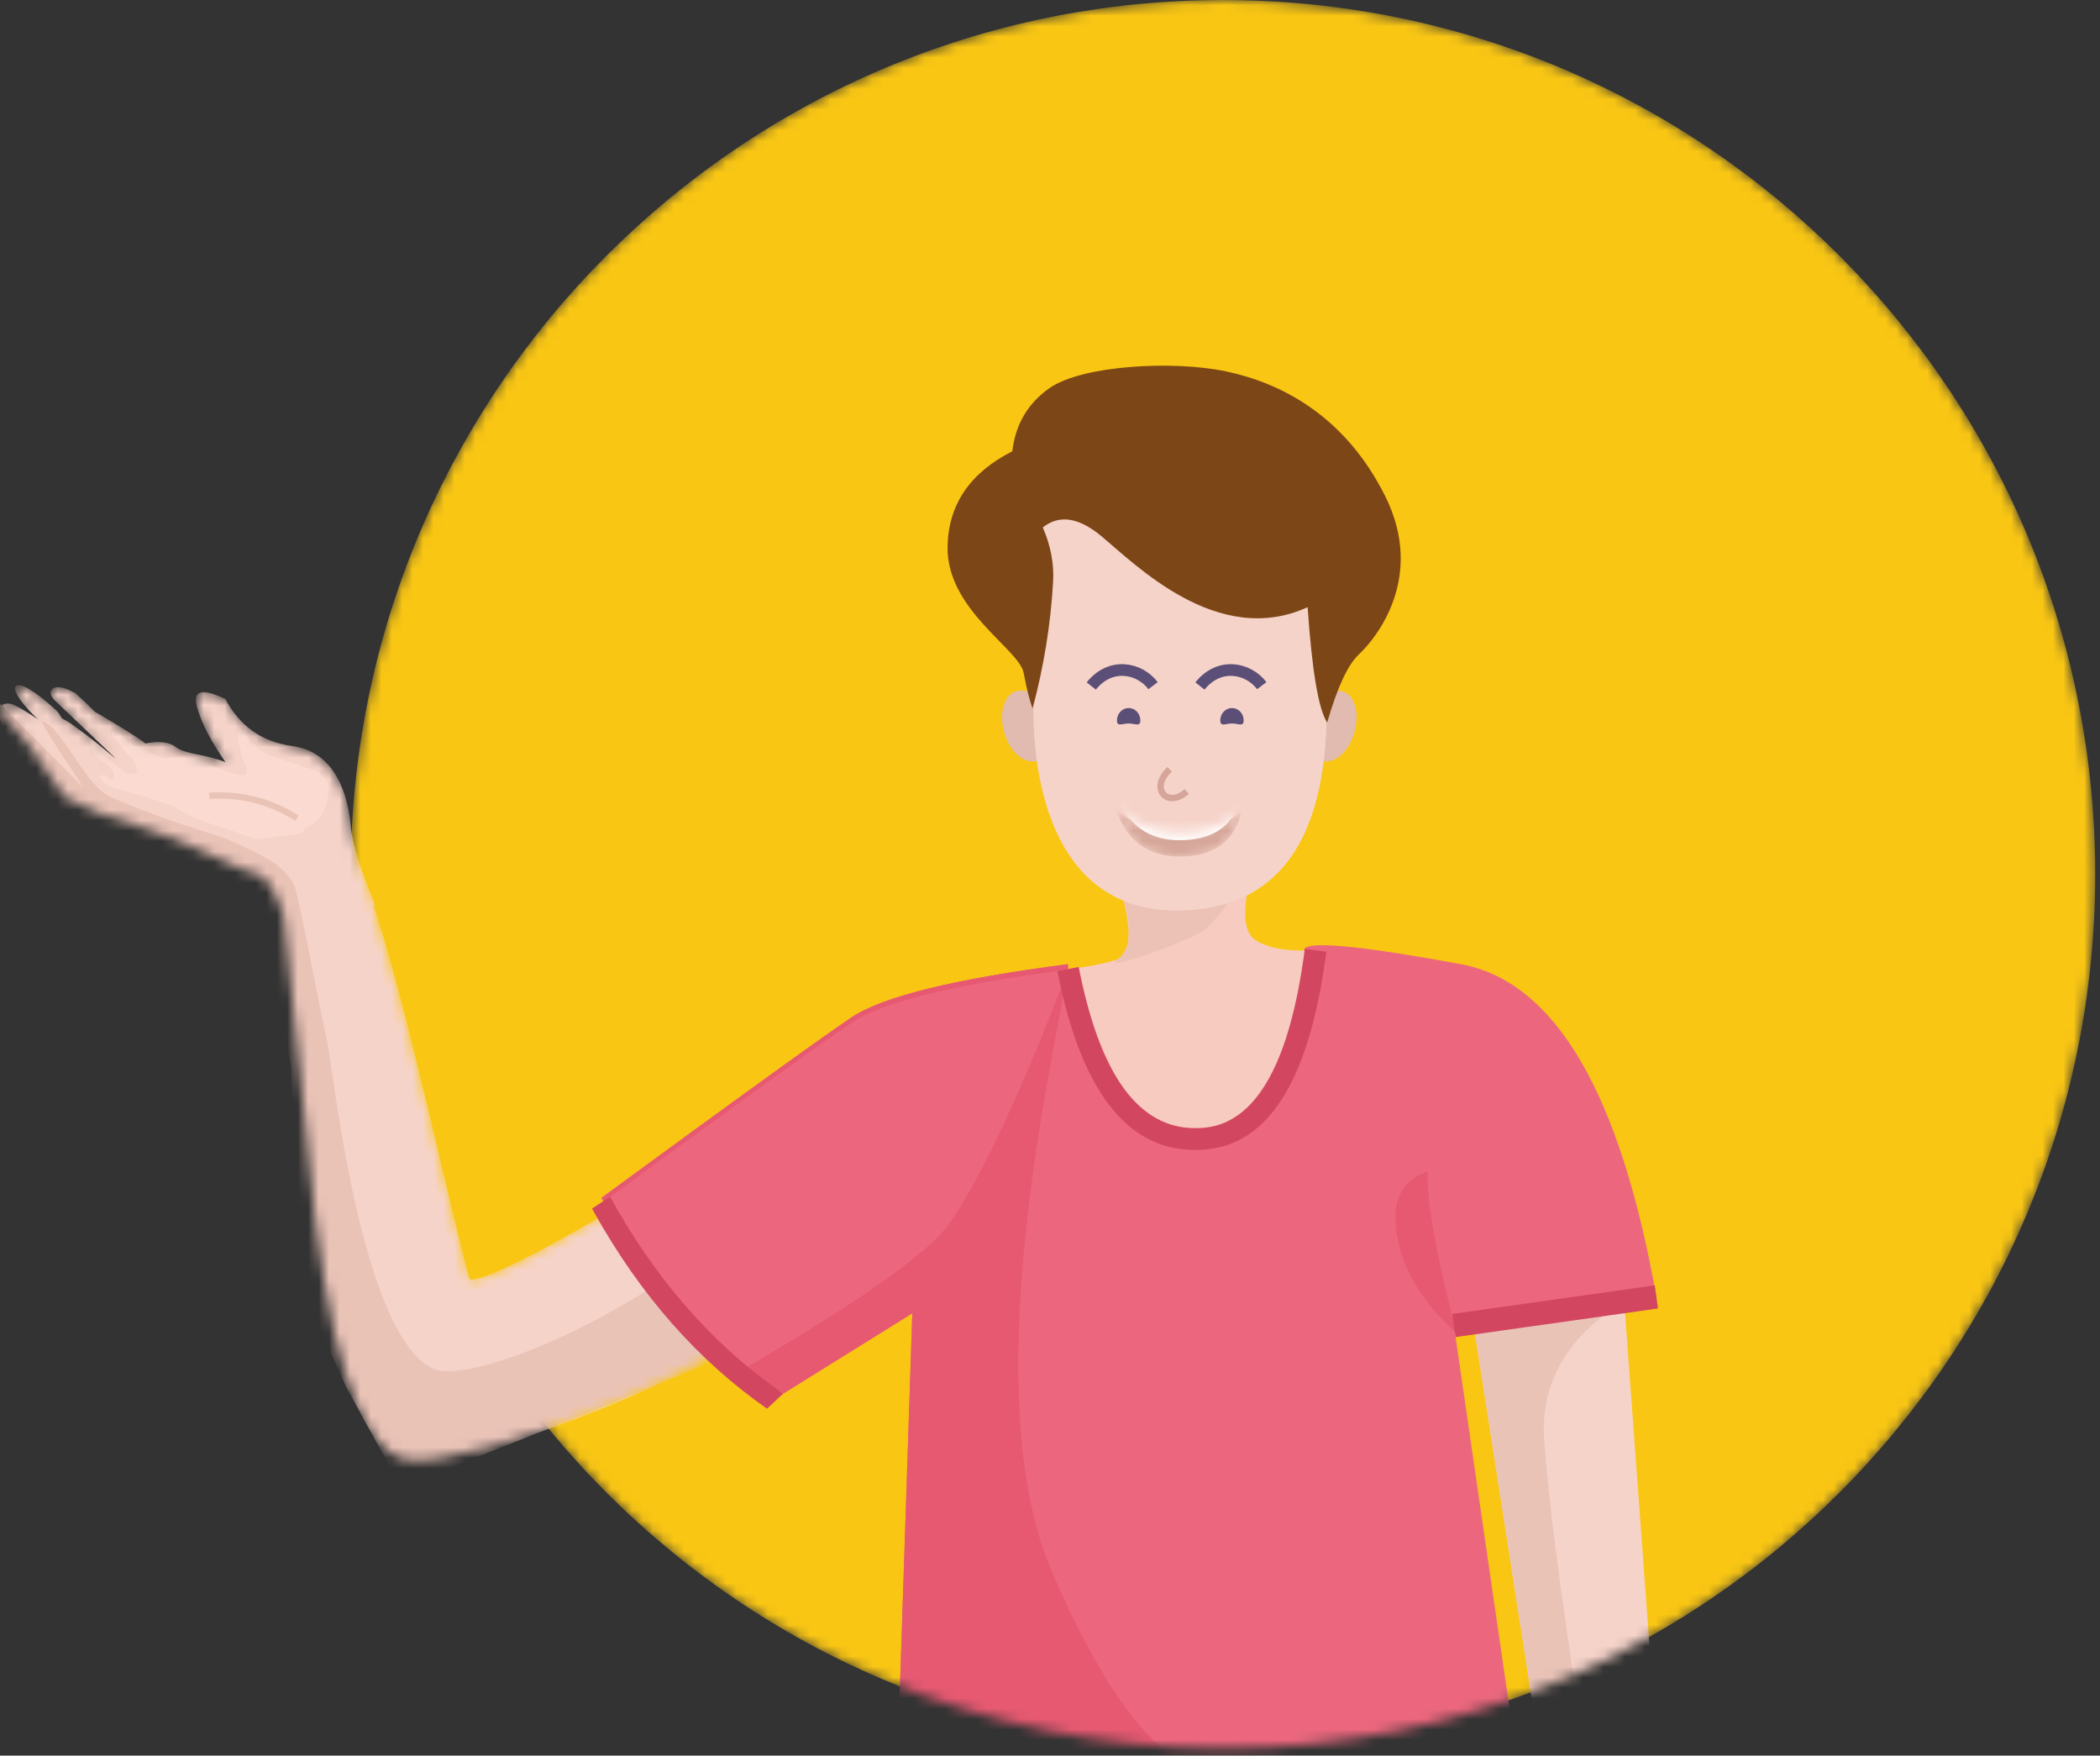 <svg width="201" height="168" viewBox="0 0 201 168" fill="none" xmlns="http://www.w3.org/2000/svg">
<rect x="0" y="0" width="201" height="168" fill="#333333" stroke="none"/>
<mask id="mask0_702_81" style="mask-type:alpha" maskUnits="userSpaceOnUse" x="33" y="0" width="168" height="168">
<path d="M117.054 167.3C163.163 167.3 200.542 129.849 200.542 83.65C200.542 37.451 163.163 0 117.054 0C70.945 0 33.566 37.451 33.566 83.65C33.566 129.849 70.945 167.3 117.054 167.3Z" fill="white"/>
</mask>
<g mask="url(#mask0_702_81)">
<path d="M117.054 167.3C163.163 167.3 200.542 129.849 200.542 83.65C200.542 37.451 163.163 0 117.054 0C70.945 0 33.566 37.451 33.566 83.65C33.566 129.849 70.945 167.3 117.054 167.3Z" fill="#F9C614"/>
<path fill-rule="evenodd" clip-rule="evenodd" d="M155.032 118.747L158.092 160.383L146.697 163.067L140.402 122.605L155.032 118.747Z" fill="#F6D3C9"/>
<path fill-rule="evenodd" clip-rule="evenodd" d="M156.052 124.137C150.142 127.635 147.395 132.211 147.81 137.865C148.226 143.519 149.245 151.563 150.868 161.997L146.697 163.066L140.402 122.604L156.052 124.137Z" fill="#EAC3B7"/>
<path fill-rule="evenodd" clip-rule="evenodd" d="M124.928 90.7C121.036 98.742 117.884 104.254 115.471 107.236C106.529 100.017 102.115 95.026 102.229 92.263C91.376 93.665 84.469 95.362 81.507 97.353C78.546 99.344 70.568 105.101 57.574 114.622C61.941 122.563 67.421 128.831 74.013 133.428L87.333 125.262L85.881 169.202L145.292 169.019L139.16 126.841L158.541 124.103C155.069 104.536 148.831 93.922 139.828 92.263C130.824 90.605 125.857 90.083 124.928 90.7Z" fill="#EC677E"/>
<path fill-rule="evenodd" clip-rule="evenodd" d="M102.229 92.264C91.376 93.665 84.469 95.362 81.507 97.353C78.546 99.345 70.568 105.101 57.574 114.622C61.941 122.563 67.421 128.832 74.013 133.429L87.333 125.262L85.881 169.202L116.322 169.88C111.146 169.145 105.921 162.62 100.648 150.304C92.738 131.83 102.058 96.407 102.229 92.264Z" fill="#E65971"/>
<path fill-rule="evenodd" clip-rule="evenodd" d="M136.642 112.086C134.111 112.935 133.14 115.013 133.73 118.321C134.32 121.628 136.211 124.709 139.404 127.565C137.449 120.008 136.528 114.848 136.642 112.086Z" fill="#E65971"/>
<path d="M139.16 126.841L158.54 124.104" stroke="#D2475F" stroke-width="2.238"/>
</g>
<mask id="mask1_702_81" style="mask-type:alpha" maskUnits="userSpaceOnUse" x="0" y="65" width="79" height="75">
<path d="M1.9 65.567C2.474 65.617 3.918 66.595 5.424 68.022C5.554 68.144 5.725 68.387 5.939 68.751C6.28 68.923 6.517 69.057 6.65 69.151C9.379 71.084 10.741 72.374 11.018 72.534L11.043 72.547L5.384 67.156C4.79 66.614 4.678 66.196 5.048 65.902C5.419 65.607 6.14 65.748 7.214 66.324C7.933 66.975 8.559 67.574 9.092 68.122C9.985 68.597 13.65 70.833 13.914 71.145C15.211 70.874 16.186 70.989 16.84 71.489C17.764 72.196 19.382 72.088 21.582 72.93L21.685 73.078C20.207 70.993 19.26 69.173 18.843 67.618C18.426 66.063 19.336 65.82 21.571 66.887C22.949 69.496 25.086 70.997 27.983 71.39C32.327 71.98 33.352 76.505 33.569 79.018C33.713 80.694 34.496 83.224 35.919 86.611C35.87 86.633 35.822 86.655 35.775 86.677C39.027 96.559 42.691 114.029 44.913 122.322C45.119 123.091 52.132 120.194 68.844 109.352C79.603 102.372 79.35 109.13 77.781 115.194L77.652 115.684C77.122 117.636 76.482 119.473 76.062 120.704L75.947 121.041C75.75 121.625 75.622 122.029 75.613 122.179C75.139 129.722 44.397 140.809 38.908 139.669C34.3 138.711 31.152 128.826 29.464 110.012L29.406 109.352L27.155 87.718L27.138 87.666C26.444 85.074 25.128 83.61 24.574 83.633L24.516 83.641C24.001 83.779 16.84 79.988 13.247 79.054C10.852 78.432 8.504 77.51 6.205 76.29C3.417 72.073 1.568 69.564 0.655 68.762C-0.714 67.559 0.395 67.218 0.995 67.345C1.551 67.464 2.846 68.316 3.62 68.813L3.654 68.836L3.636 68.82C2.957 68.258 0.385 65.528 1.9 65.567Z" fill="white"/>
</mask>
<g mask="url(#mask1_702_81)">
<path d="M1.9 65.567C2.474 65.617 3.918 66.595 5.424 68.022C5.554 68.144 5.725 68.387 5.939 68.751C6.28 68.923 6.517 69.057 6.65 69.151C9.379 71.084 10.741 72.374 11.018 72.534L11.043 72.547L5.384 67.156C4.79 66.614 4.678 66.196 5.048 65.902C5.419 65.607 6.14 65.748 7.214 66.324C7.933 66.975 8.559 67.574 9.092 68.122C9.985 68.597 13.65 70.833 13.914 71.145C15.211 70.874 16.186 70.989 16.84 71.489C17.764 72.196 19.382 72.088 21.582 72.93L21.685 73.078C20.207 70.993 19.26 69.173 18.843 67.618C18.426 66.063 19.336 65.82 21.571 66.887C22.949 69.496 25.086 70.997 27.983 71.39C32.327 71.98 33.352 76.505 33.569 79.018C33.713 80.694 34.496 83.224 35.919 86.611C35.87 86.633 35.822 86.655 35.775 86.677C39.027 96.559 42.691 114.029 44.913 122.322C45.119 123.091 52.132 120.194 68.844 109.352C79.603 102.372 79.35 109.13 77.781 115.194L77.652 115.684C77.122 117.636 76.482 119.473 76.062 120.704L75.947 121.041C75.75 121.625 75.622 122.029 75.613 122.179C75.139 129.722 44.397 140.809 38.908 139.669C34.3 138.711 31.152 128.826 29.464 110.012L29.406 109.352L27.155 87.718L27.138 87.666C26.444 85.074 25.128 83.61 24.574 83.633L24.516 83.641C24.001 83.779 16.84 79.988 13.247 79.054C10.852 78.432 8.504 77.51 6.205 76.29C3.417 72.073 1.568 69.564 0.655 68.762C-0.714 67.559 0.395 67.218 0.995 67.345C1.551 67.464 2.846 68.316 3.62 68.813L3.654 68.836L3.636 68.82C2.957 68.258 0.385 65.528 1.9 65.567Z" fill="#F6D3C9"/>
<path fill-rule="evenodd" clip-rule="evenodd" d="M21.622 79.293C23.882 79.988 24.17 80.502 25.938 80.147C27.706 79.792 29.321 79.996 29.137 79.21C29.904 78.976 30.465 78.546 30.818 77.922C31.348 76.985 31.992 74.623 30.496 73.905C29 73.188 25.644 72.481 24.675 71.616C23.706 70.751 22.894 69.117 22.767 69.985C22.64 70.853 23.101 71.919 23.181 72.407C23.261 72.894 24.193 74.166 23.12 74.17C22.047 74.173 19.726 72.948 18.92 72.684C18.113 72.421 16.191 72.497 15.939 72.579C15.688 72.66 12.62 71.369 11.86 70.566C11.099 69.764 10.265 69.939 10.881 70.532C11.497 71.124 12.036 72.112 12.522 72.458C13.008 72.804 13.052 73.757 13.23 73.819C13.408 73.88 12.379 74.364 11.75 73.766C11.12 73.169 9.892 72.296 9.697 71.928C9.503 71.561 8.658 70.8 8.649 71.047C8.641 71.295 8.692 71.81 9.213 72.34C9.734 72.871 10.47 73.299 10.771 73.732C11.072 74.164 10.948 74.968 10.398 74.482C9.847 73.996 9.399 74.179 9.61 74.454C9.822 74.729 9.851 75.124 11.235 75.492C12.618 75.859 16.169 76.836 17.116 77.436C18.063 78.036 19.362 78.599 21.622 79.293Z" fill="#FBDBD1"/>
<path d="M28.429 78.292C25.826 76.659 23.028 75.948 20.035 76.159" stroke="#EAC3B7" stroke-width="0.616"/>
<path fill-rule="evenodd" clip-rule="evenodd" d="M-0.734 66.616C2.75 70.076 5.617 72.956 7.864 75.255C8.473 75.877 3.383 68.725 4.099 69C6.024 69.739 8.162 75.173 10.54 76.242C15.555 78.495 21.014 79.965 21.71 80.29C24.279 81.487 27.631 82.654 28.324 85.241C29.017 87.827 30.705 97.217 31.236 99.198C31.766 101.179 34.399 127.864 41.513 130.992C44.929 132.494 62.314 126.226 77.938 110.893C80.376 108.5 77.64 124.239 78.969 124.225C82.918 124.182 69.386 130.199 38.372 142.275L33.136 132.728L30.639 127.174L28.449 119L27.86 102.068L25.707 90.622L24.702 86.872L21.129 85.074L17.744 82.49C11.727 81.089 7.556 79.468 5.232 77.627C2.908 75.786 0.919 72.116 -0.734 66.616Z" fill="#EAC3B7"/>
</g>
<path fill-rule="evenodd" clip-rule="evenodd" d="M102.229 92.786C91.376 94.188 84.469 95.884 81.507 97.876C78.546 99.867 70.568 105.623 57.574 115.144C61.941 123.084 67.421 129.353 74.013 133.95L89.433 124.359C97.85 106.072 102.115 95.548 102.229 92.786Z" fill="#EC677E"/>
<path fill-rule="evenodd" clip-rule="evenodd" d="M102.229 92.786C97.815 104.369 94.044 112.442 90.916 117.006C88.99 119.815 82.275 124.559 70.769 131.238L74.014 133.95L89.434 124.359C97.85 106.072 102.115 95.548 102.229 92.786Z" fill="#E65971"/>
<path d="M58.396 114.52C62.607 122.177 67.949 128.36 74.244 132.838L74.911 133.401L73.42 134.806C66.817 130.201 61.313 123.96 56.912 116.094L56.664 115.647L58.396 114.52Z" fill="#D2475F"/>
<path fill-rule="evenodd" clip-rule="evenodd" d="M107.393 85.459C108.366 89.296 108.218 91.416 106.951 91.818C105.683 92.22 104.11 92.525 102.23 92.732C104.475 104.22 108.886 109.623 115.463 108.941C120.947 108.373 124.433 102.371 125.923 90.936C123.303 91.074 121.388 90.752 120.177 89.969C118.967 89.186 118.862 86.97 119.862 83.32L107.393 85.459Z" fill="#F7CBBF"/>
<path d="M124.889 90.802L126.952 91.072L126.905 91.426L126.807 92.124C126.706 92.816 126.598 93.489 126.482 94.141L126.363 94.787C124.558 104.273 121.009 109.415 115.567 109.979C108.388 110.723 103.638 104.999 101.277 93.29L101.207 92.933L103.248 92.532L103.38 93.187C103.469 93.618 103.561 94.04 103.657 94.452L103.802 95.062C106.063 104.316 109.924 108.468 115.353 107.905C118.362 107.593 120.754 105.325 122.48 101.023L122.644 100.6C122.78 100.243 122.911 99.872 123.038 99.488L123.188 99.021C123.312 98.626 123.431 98.218 123.546 97.797L123.681 97.285C123.837 96.68 123.983 96.049 124.122 95.391L124.238 94.821C124.257 94.725 124.276 94.629 124.294 94.532L124.404 93.942L124.51 93.34C124.527 93.239 124.544 93.137 124.561 93.034L124.66 92.413L124.755 91.778C124.77 91.671 124.785 91.564 124.8 91.456L124.889 90.802Z" fill="#D2475F"/>
<path fill-rule="evenodd" clip-rule="evenodd" d="M107.564 86.042C108.377 89.013 108.172 90.938 106.951 91.818C105.119 93.139 113.993 90.073 115.412 88.87C116.042 88.336 116.84 87.399 117.807 86.059L107.564 86.042Z" fill="#EDC2B6"/>
<path fill-rule="evenodd" clip-rule="evenodd" d="M126.741 66.366C128.32 65.74 129.312 66.17 129.718 67.654C130.326 69.881 128.6 73.669 126.074 72.718L126.741 66.366Z" fill="#E1BBB0"/>
<path fill-rule="evenodd" clip-rule="evenodd" d="M99.006 66.366C97.427 65.74 96.434 66.17 96.029 67.654C95.42 69.881 97.147 73.669 99.672 72.718L99.006 66.366Z" fill="#E1BBB0"/>
<path fill-rule="evenodd" clip-rule="evenodd" d="M126.992 68.224C126.856 80.611 122.2 86.912 113.024 87.127C99.26 87.449 98.604 71.282 98.974 65.72C99.221 62.011 98.911 56.395 98.043 48.87C104.02 46.639 107.123 45.549 107.352 45.602C107.581 45.655 111.741 47.894 119.832 52.319L128.845 58.659L126.992 68.224Z" fill="#F6D3C9"/>
<path fill-rule="evenodd" clip-rule="evenodd" d="M108.029 69.231C108.647 69.231 109.148 69.582 109.148 68.931C109.148 68.281 108.647 67.754 108.029 67.754C107.411 67.754 106.91 68.281 106.91 68.931C106.91 69.582 107.411 69.231 108.029 69.231Z" fill="#5C4F77"/>
<path fill-rule="evenodd" clip-rule="evenodd" d="M117.917 69.231C118.535 69.231 119.036 69.582 119.036 68.931C119.036 68.281 118.535 67.754 117.917 67.754C117.299 67.754 116.797 68.281 116.797 68.931C116.797 69.582 117.299 69.231 117.917 69.231Z" fill="#5C4F77"/>
<path fill-rule="evenodd" clip-rule="evenodd" d="M99.81 50.474C101.371 49.23 103.229 49.498 105.384 51.279C108.617 53.95 116.529 62.048 125.158 58.102C125.58 64.22 126.204 67.901 127.031 69.143C127.999 65.773 129.012 63.598 130.07 62.615C131.656 61.142 136.495 55.277 132.568 47.447C128.641 39.618 122.424 36.605 117.341 35.537C112.257 34.469 103.573 34.959 100.46 37.133C98.385 38.583 97.196 40.6 96.892 43.184C92.828 45.248 90.763 48.292 90.696 52.318C90.597 58.358 97.553 62.104 97.98 64.391C98.264 65.916 98.55 67.05 98.837 67.793C99.916 63.746 100.57 59.702 100.797 55.661C100.894 53.928 100.565 52.199 99.81 50.474Z" fill="#7D4616"/>
<path d="M104.449 65.645C106.284 63.347 109.056 63.889 110.366 65.614" stroke="#5C4F77" stroke-width="1.119"/>
<path d="M114.852 65.645C116.687 63.347 119.459 63.889 120.769 65.614" stroke="#5C4F77" stroke-width="1.119"/>
<path d="M111.959 73.618C109.972 75.454 111.751 77.398 113.585 75.741" stroke="#D4A598" stroke-width="0.616"/>
<mask id="mask2_702_81" style="mask-type:alpha" maskUnits="userSpaceOnUse" x="106" y="77" width="13" height="5">
<path d="M106.738 77.275C109.073 79.917 115.133 80.99 118.831 77.619C118.203 80.448 116.296 81.896 113.11 81.964C109.924 82.032 107.8 80.469 106.738 77.275Z" fill="white"/>
</mask>
<g mask="url(#mask2_702_81)">
<path d="M106.738 77.275C109.073 79.917 115.133 80.99 118.831 77.619C118.203 80.448 116.296 81.896 113.11 81.964C109.924 82.032 107.8 80.469 106.738 77.275Z" fill="#D4A598"/>
<path fill-rule="evenodd" clip-rule="evenodd" d="M106.738 75.711C109.073 78.353 115.133 79.425 118.831 76.055C118.203 78.883 116.296 80.331 113.11 80.399C109.924 80.467 107.8 78.904 106.738 75.711Z" fill="white"/>
</g>
</svg>

